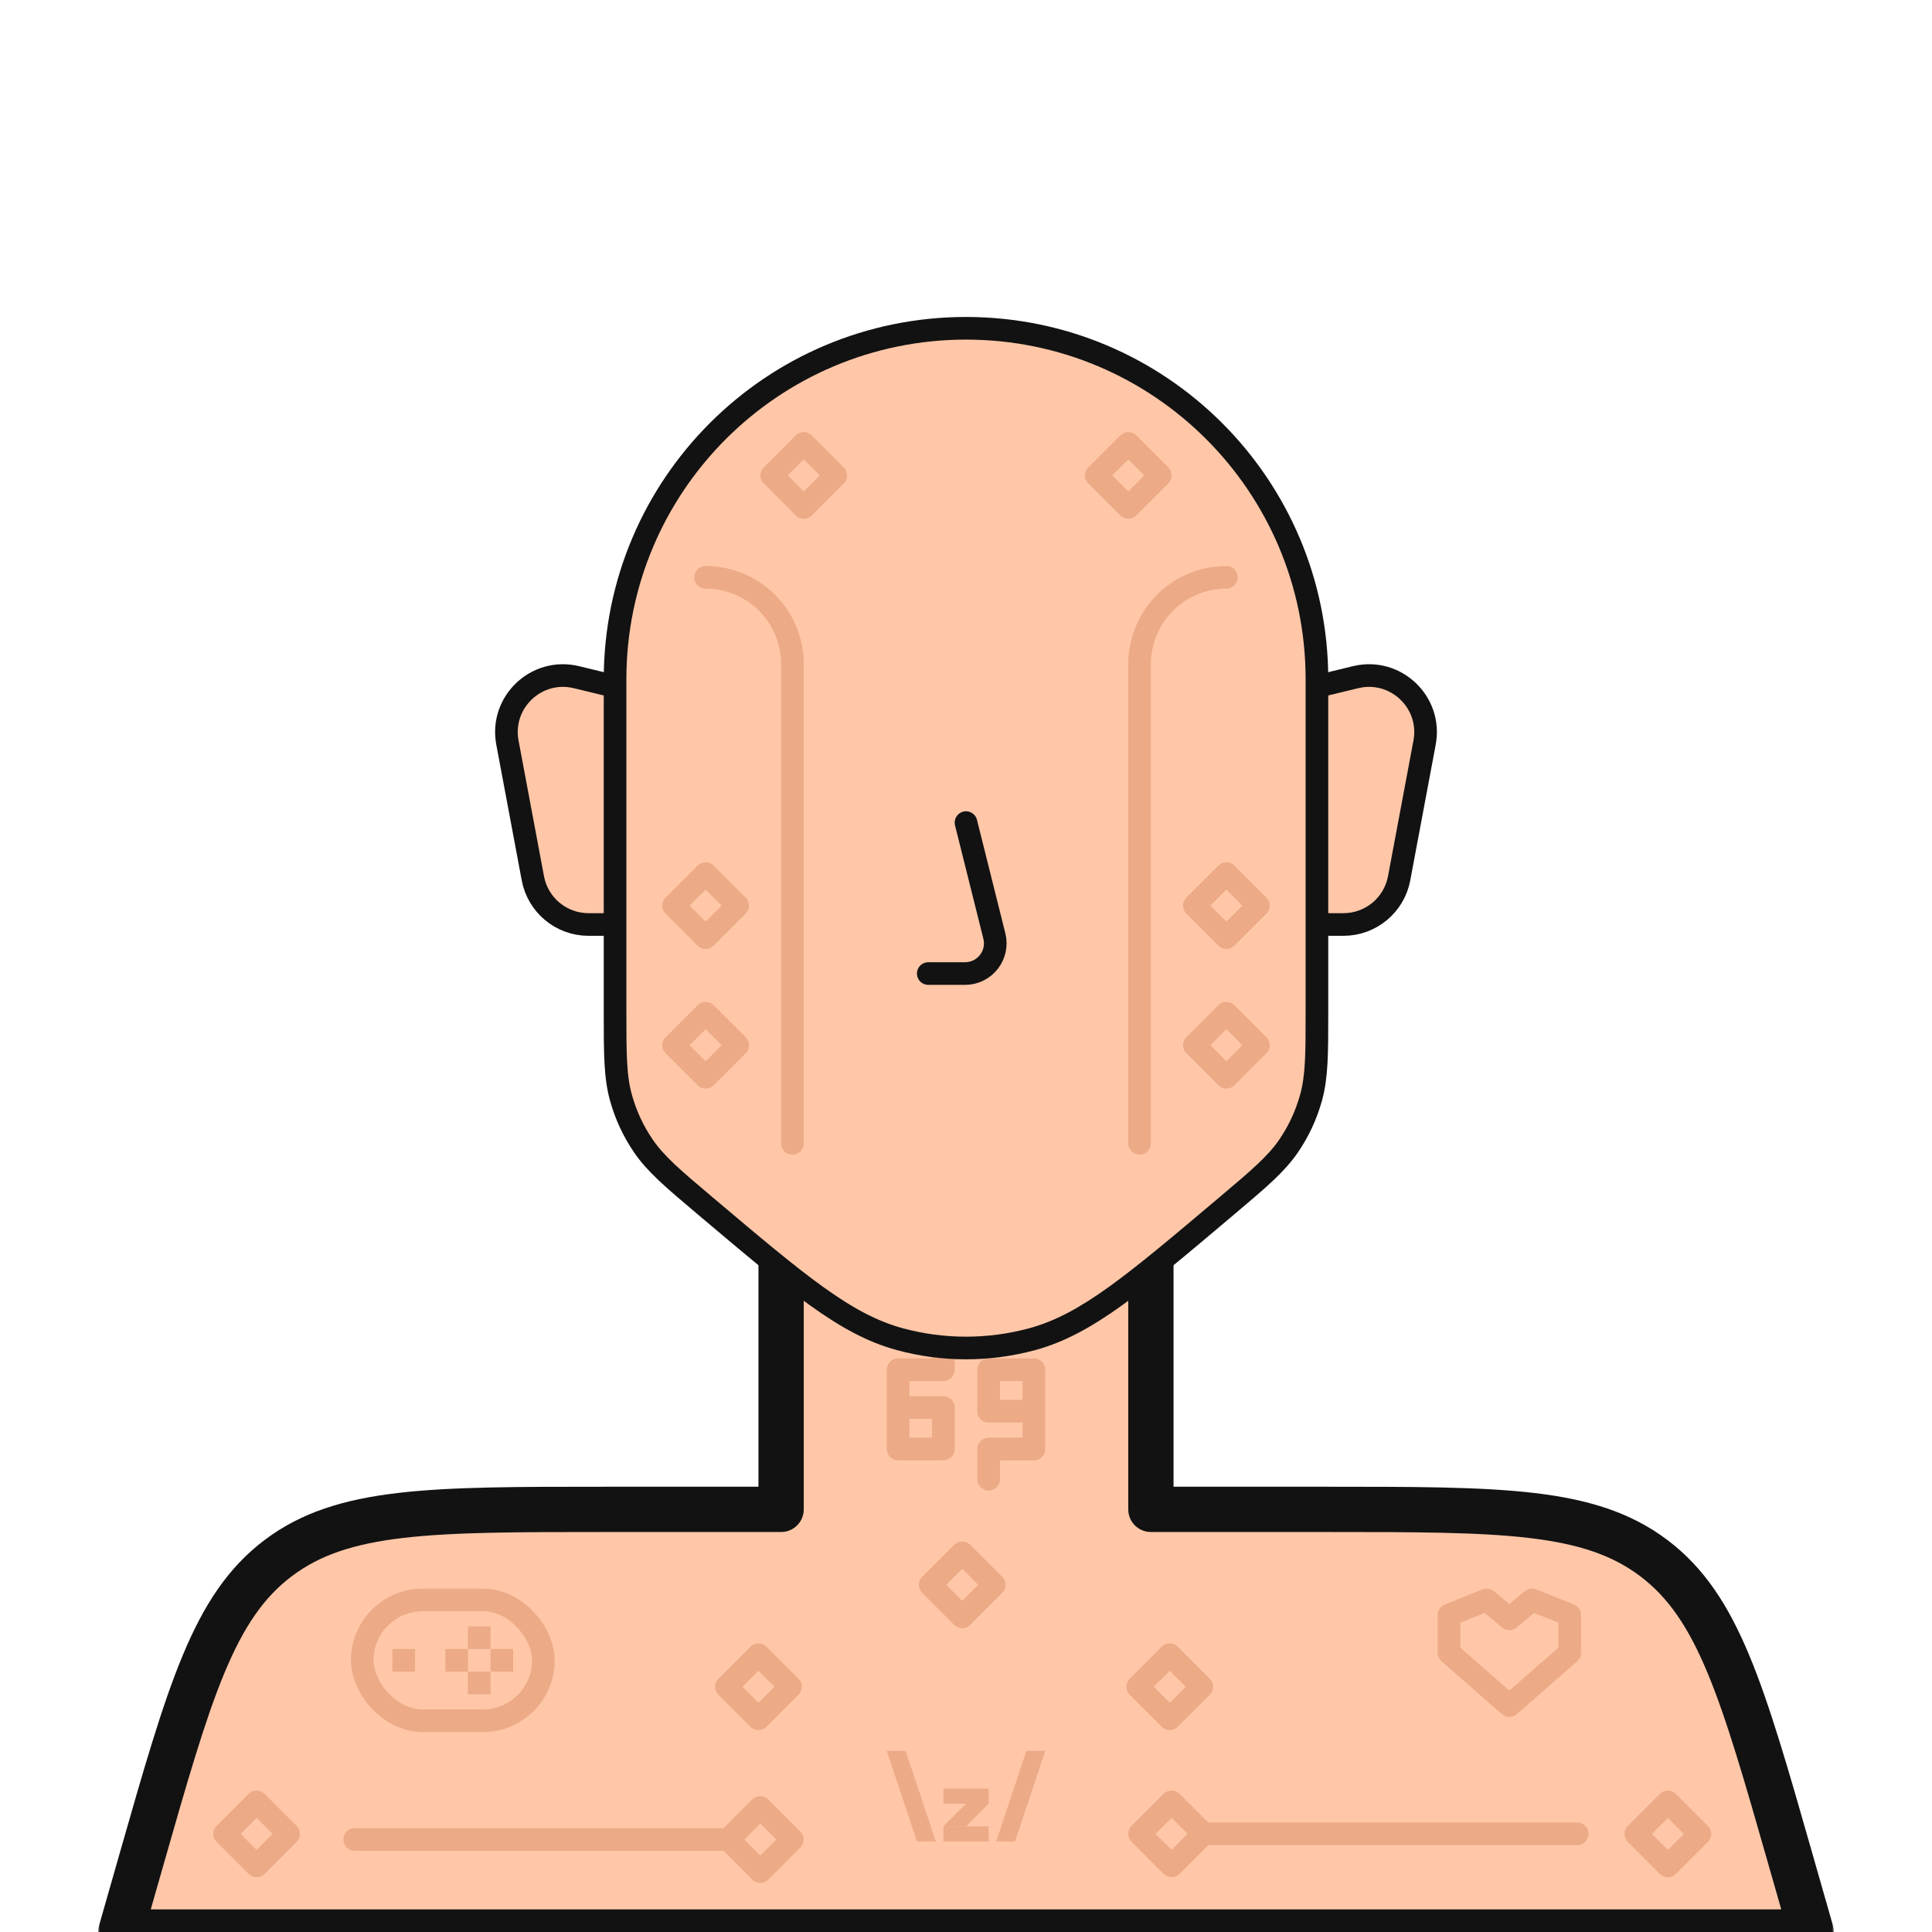 <svg width="512" height="512" viewBox="0 0 512 512" fill="none" xmlns="http://www.w3.org/2000/svg">
<g clip-path="url(#clip0_1688_5909)">
<path d="M170 186C170 184.615 169.052 183.411 167.707 183.084L152.75 179.459C142.169 176.894 132.466 186.1 134.473 196.801L141.216 232.764C142.546 239.859 148.741 245 155.959 245H167C168.657 245 170 243.657 170 242V186Z" fill="#FFC7A8" stroke="#121212" stroke-width="6" stroke-linecap="round" stroke-linejoin="round"/>
<path d="M342 186C342 184.615 342.948 183.411 344.293 183.084L359.25 179.459C369.831 176.894 379.534 186.1 377.527 196.801L370.784 232.764C369.454 239.859 363.259 245 356.041 245H345C343.343 245 342 243.657 342 242V186Z" fill="#FFC7A8" stroke="#121212" stroke-width="6" stroke-linecap="round" stroke-linejoin="round"/>
<mask id="path-3-outside-1_1688_5909" maskUnits="userSpaceOnUse" x="26" y="324" width="460" height="194" fill="black">
<rect fill="white" x="26" y="324" width="460" height="194"/>
<path fill-rule="evenodd" clip-rule="evenodd" d="M305 330H207V400H160.551C114.08 400 90.844 400 73.735 412.906C56.625 425.811 50.242 448.153 37.475 492.836L32 512H480L474.524 492.836C461.758 448.153 455.375 425.811 438.265 412.906C421.156 400 397.92 400 351.449 400H305V330Z"/>
</mask>
<path fill-rule="evenodd" clip-rule="evenodd" d="M305 330H207V400H160.551C114.08 400 90.844 400 73.735 412.906C56.625 425.811 50.242 448.153 37.475 492.836L32 512H480L474.524 492.836C461.758 448.153 455.375 425.811 438.265 412.906C421.156 400 397.92 400 351.449 400H305V330Z" fill="#FFC7A8"/>
<path d="M207 330V324C203.686 324 201 326.686 201 330H207ZM305 330H311C311 326.686 308.314 324 305 324V330ZM207 400V406C210.314 406 213 403.314 213 400H207ZM73.735 412.906L77.348 417.696L73.735 412.906ZM37.475 492.836L31.706 491.187H31.706L37.475 492.836ZM32 512L26.231 510.352C25.714 512.162 26.076 514.11 27.21 515.613C28.344 517.116 30.117 518 32 518V512ZM480 512V518C481.883 518 483.656 517.116 484.79 515.613C485.924 514.11 486.286 512.162 485.769 510.352L480 512ZM474.524 492.836L468.755 494.484L474.524 492.836ZM438.265 412.906L441.878 408.116H441.878L438.265 412.906ZM305 400H299C299 403.314 301.686 406 305 406V400ZM207 336H305V324H207V336ZM213 400V330H201V400H213ZM160.551 406H207V394H160.551V406ZM77.348 417.696C84.74 412.12 93.662 409.117 106.831 407.572C120.157 406.01 137.172 406 160.551 406V394C137.458 394 119.62 393.99 105.433 395.654C91.09 397.336 79.839 400.786 70.122 408.116L77.348 417.696ZM43.245 494.484C49.667 472.005 54.351 455.648 59.514 443.263C64.617 431.025 69.956 423.272 77.348 417.696L70.122 408.116C60.404 415.445 53.996 425.316 48.439 438.645C42.942 451.829 38.05 468.983 31.706 491.187L43.245 494.484ZM37.769 513.648L43.245 494.484L31.706 491.187L26.231 510.352L37.769 513.648ZM480 506H32V518H480V506ZM468.755 494.484L474.231 513.648L485.769 510.352L480.294 491.187L468.755 494.484ZM434.652 417.696C442.044 423.272 447.383 431.025 452.486 443.263C457.649 455.648 462.333 472.005 468.755 494.484L480.294 491.187C473.95 468.983 469.058 451.829 463.561 438.645C458.003 425.316 451.595 415.445 441.878 408.116L434.652 417.696ZM351.449 406C374.828 406 391.843 406.01 405.169 407.572C418.338 409.117 427.26 412.12 434.652 417.696L441.878 408.116C432.161 400.786 420.91 397.336 406.567 395.654C392.38 393.99 374.542 394 351.449 394V406ZM305 406H351.449V394H305V406ZM299 330V400H311V330H299Z" fill="#121212" mask="url(#path-3-outside-1_1688_5909)"/>
<path d="M238 373V363H250V355M238 373V384H250V373H238Z" stroke="#ECAA86" stroke-width="6" stroke-linecap="square" stroke-linejoin="round"/>
<path d="M274 374V384H262V392M274 374V363H262V374H274Z" stroke="#ECAA86" stroke-width="6" stroke-linecap="round" stroke-linejoin="round"/>
<path d="M256 87C204.638 87 163 128.638 163 180V267.868L163 268.389C163 279.226 162.999 285.272 164.563 290.912C165.824 295.462 167.826 299.772 170.488 303.671C173.789 308.504 178.408 312.405 186.688 319.397L187.086 319.733L187.187 319.818C199.277 330.027 208.482 337.8 216.376 343.473C224.324 349.186 231.123 352.906 238.451 354.894C249.942 358.013 262.058 358.013 273.549 354.894C280.877 352.906 287.676 349.186 295.624 343.473C303.518 337.8 312.723 330.027 324.812 319.818L324.914 319.733L325.312 319.396C333.592 312.405 338.212 308.504 341.512 303.671C344.174 299.772 346.176 295.462 347.437 290.912C349.001 285.272 349 279.226 349 268.389V267.868V180C349 128.638 307.362 87 256 87Z" fill="#FFC7A8" stroke="#121212" stroke-width="6" stroke-linecap="round" stroke-linejoin="round"/>
<path d="M256 218L263.515 248.06C264.777 253.109 260.958 258 255.754 258H246" stroke="#121212" stroke-width="6" stroke-linecap="round" stroke-linejoin="round"/>
<path d="M235 464H240L248 488H243L235 464Z" fill="#ECAA86"/>
<path d="M272 464H277L269 488H264L272 464Z" fill="#ECAA86"/>
<rect x="250" y="474" width="12" height="4" fill="#ECAA86"/>
<path d="M250 484L256 478H262L256 484H250Z" fill="#ECAA86"/>
<rect x="250" y="484" width="12" height="4" fill="#ECAA86"/>
<path d="M325 153V153C312.297 153 302 163.297 302 176V303" stroke="#ECAA86" stroke-width="6" stroke-linecap="round" stroke-linejoin="round"/>
<path d="M187 153V153C199.703 153 210 163.297 210 176V303" stroke="#ECAA86" stroke-width="6" stroke-linecap="round" stroke-linejoin="round"/>
<rect x="290.515" y="126" width="12" height="12" transform="rotate(-45 290.515 126)" stroke="#ECAA86" stroke-width="6" stroke-linecap="round" stroke-linejoin="round"/>
<rect x="316.515" y="277" width="12" height="12" transform="rotate(-45 316.515 277)" stroke="#ECAA86" stroke-width="6" stroke-linecap="round" stroke-linejoin="round"/>
<rect x="178.515" y="277" width="12" height="12" transform="rotate(-45 178.515 277)" stroke="#ECAA86" stroke-width="6" stroke-linecap="round" stroke-linejoin="round"/>
<rect x="316.515" y="240" width="12" height="12" transform="rotate(-45 316.515 240)" stroke="#ECAA86" stroke-width="6" stroke-linecap="round" stroke-linejoin="round"/>
<rect x="178.515" y="240" width="12" height="12" transform="rotate(-45 178.515 240)" stroke="#ECAA86" stroke-width="6" stroke-linecap="round" stroke-linejoin="round"/>
<rect x="246.515" y="420" width="12" height="12" transform="rotate(-45 246.515 420)" stroke="#ECAA86" stroke-width="6" stroke-linecap="round" stroke-linejoin="round"/>
<rect x="59.515" y="486" width="12" height="12" transform="rotate(-45 59.515 486)" stroke="#ECAA86" stroke-width="6" stroke-linecap="round" stroke-linejoin="round"/>
<rect x="192.515" y="447" width="12" height="12" transform="rotate(-45 192.515 447)" stroke="#ECAA86" stroke-width="6" stroke-linecap="round" stroke-linejoin="round"/>
<rect x="301.515" y="447" width="12" height="12" transform="rotate(-45 301.515 447)" stroke="#ECAA86" stroke-width="6" stroke-linecap="round" stroke-linejoin="round"/>
<rect x="433.515" y="486" width="12" height="12" transform="rotate(-45 433.515 486)" stroke="#ECAA86" stroke-width="6" stroke-linecap="round" stroke-linejoin="round"/>
<path d="M318.971 485.985L310.485 477.5L302 485.985L310.485 494.471L318.971 485.985ZM318.971 485.985H417.971" stroke="#ECAA86" stroke-width="6" stroke-linecap="round" stroke-linejoin="round"/>
<path d="M193 487.486L201.485 479L209.971 487.486L201.485 495.971L193 487.486ZM193 487.486H94" stroke="#ECAA86" stroke-width="6" stroke-linecap="round" stroke-linejoin="round"/>
<rect x="204.515" y="126" width="12" height="12" transform="rotate(-45 204.515 126)" stroke="#ECAA86" stroke-width="6" stroke-linecap="round" stroke-linejoin="round"/>
<path d="M384 428L394 424L400 429L406 424L416 428V438L400 452L384 438V428Z" stroke="#ECAA86" stroke-width="6" stroke-linecap="round" stroke-linejoin="round"/>
<rect x="124" y="431" width="6" height="6" fill="#ECAA86"/>
<rect x="118" y="437" width="6" height="6" fill="#ECAA86"/>
<rect x="104" y="437" width="6" height="6" fill="#ECAA86"/>
<rect x="130" y="437" width="6" height="6" fill="#ECAA86"/>
<rect x="124" y="443" width="6" height="6" fill="#ECAA86"/>
<rect x="96" y="424" width="48" height="32" rx="16" stroke="#ECAA86" stroke-width="6" stroke-linecap="round" stroke-linejoin="round"/>
</g>
<defs>
<clipPath id="clip0_1688_5909">
<rect width="512" height="512" fill="white"/>
</clipPath>
</defs>
</svg>
